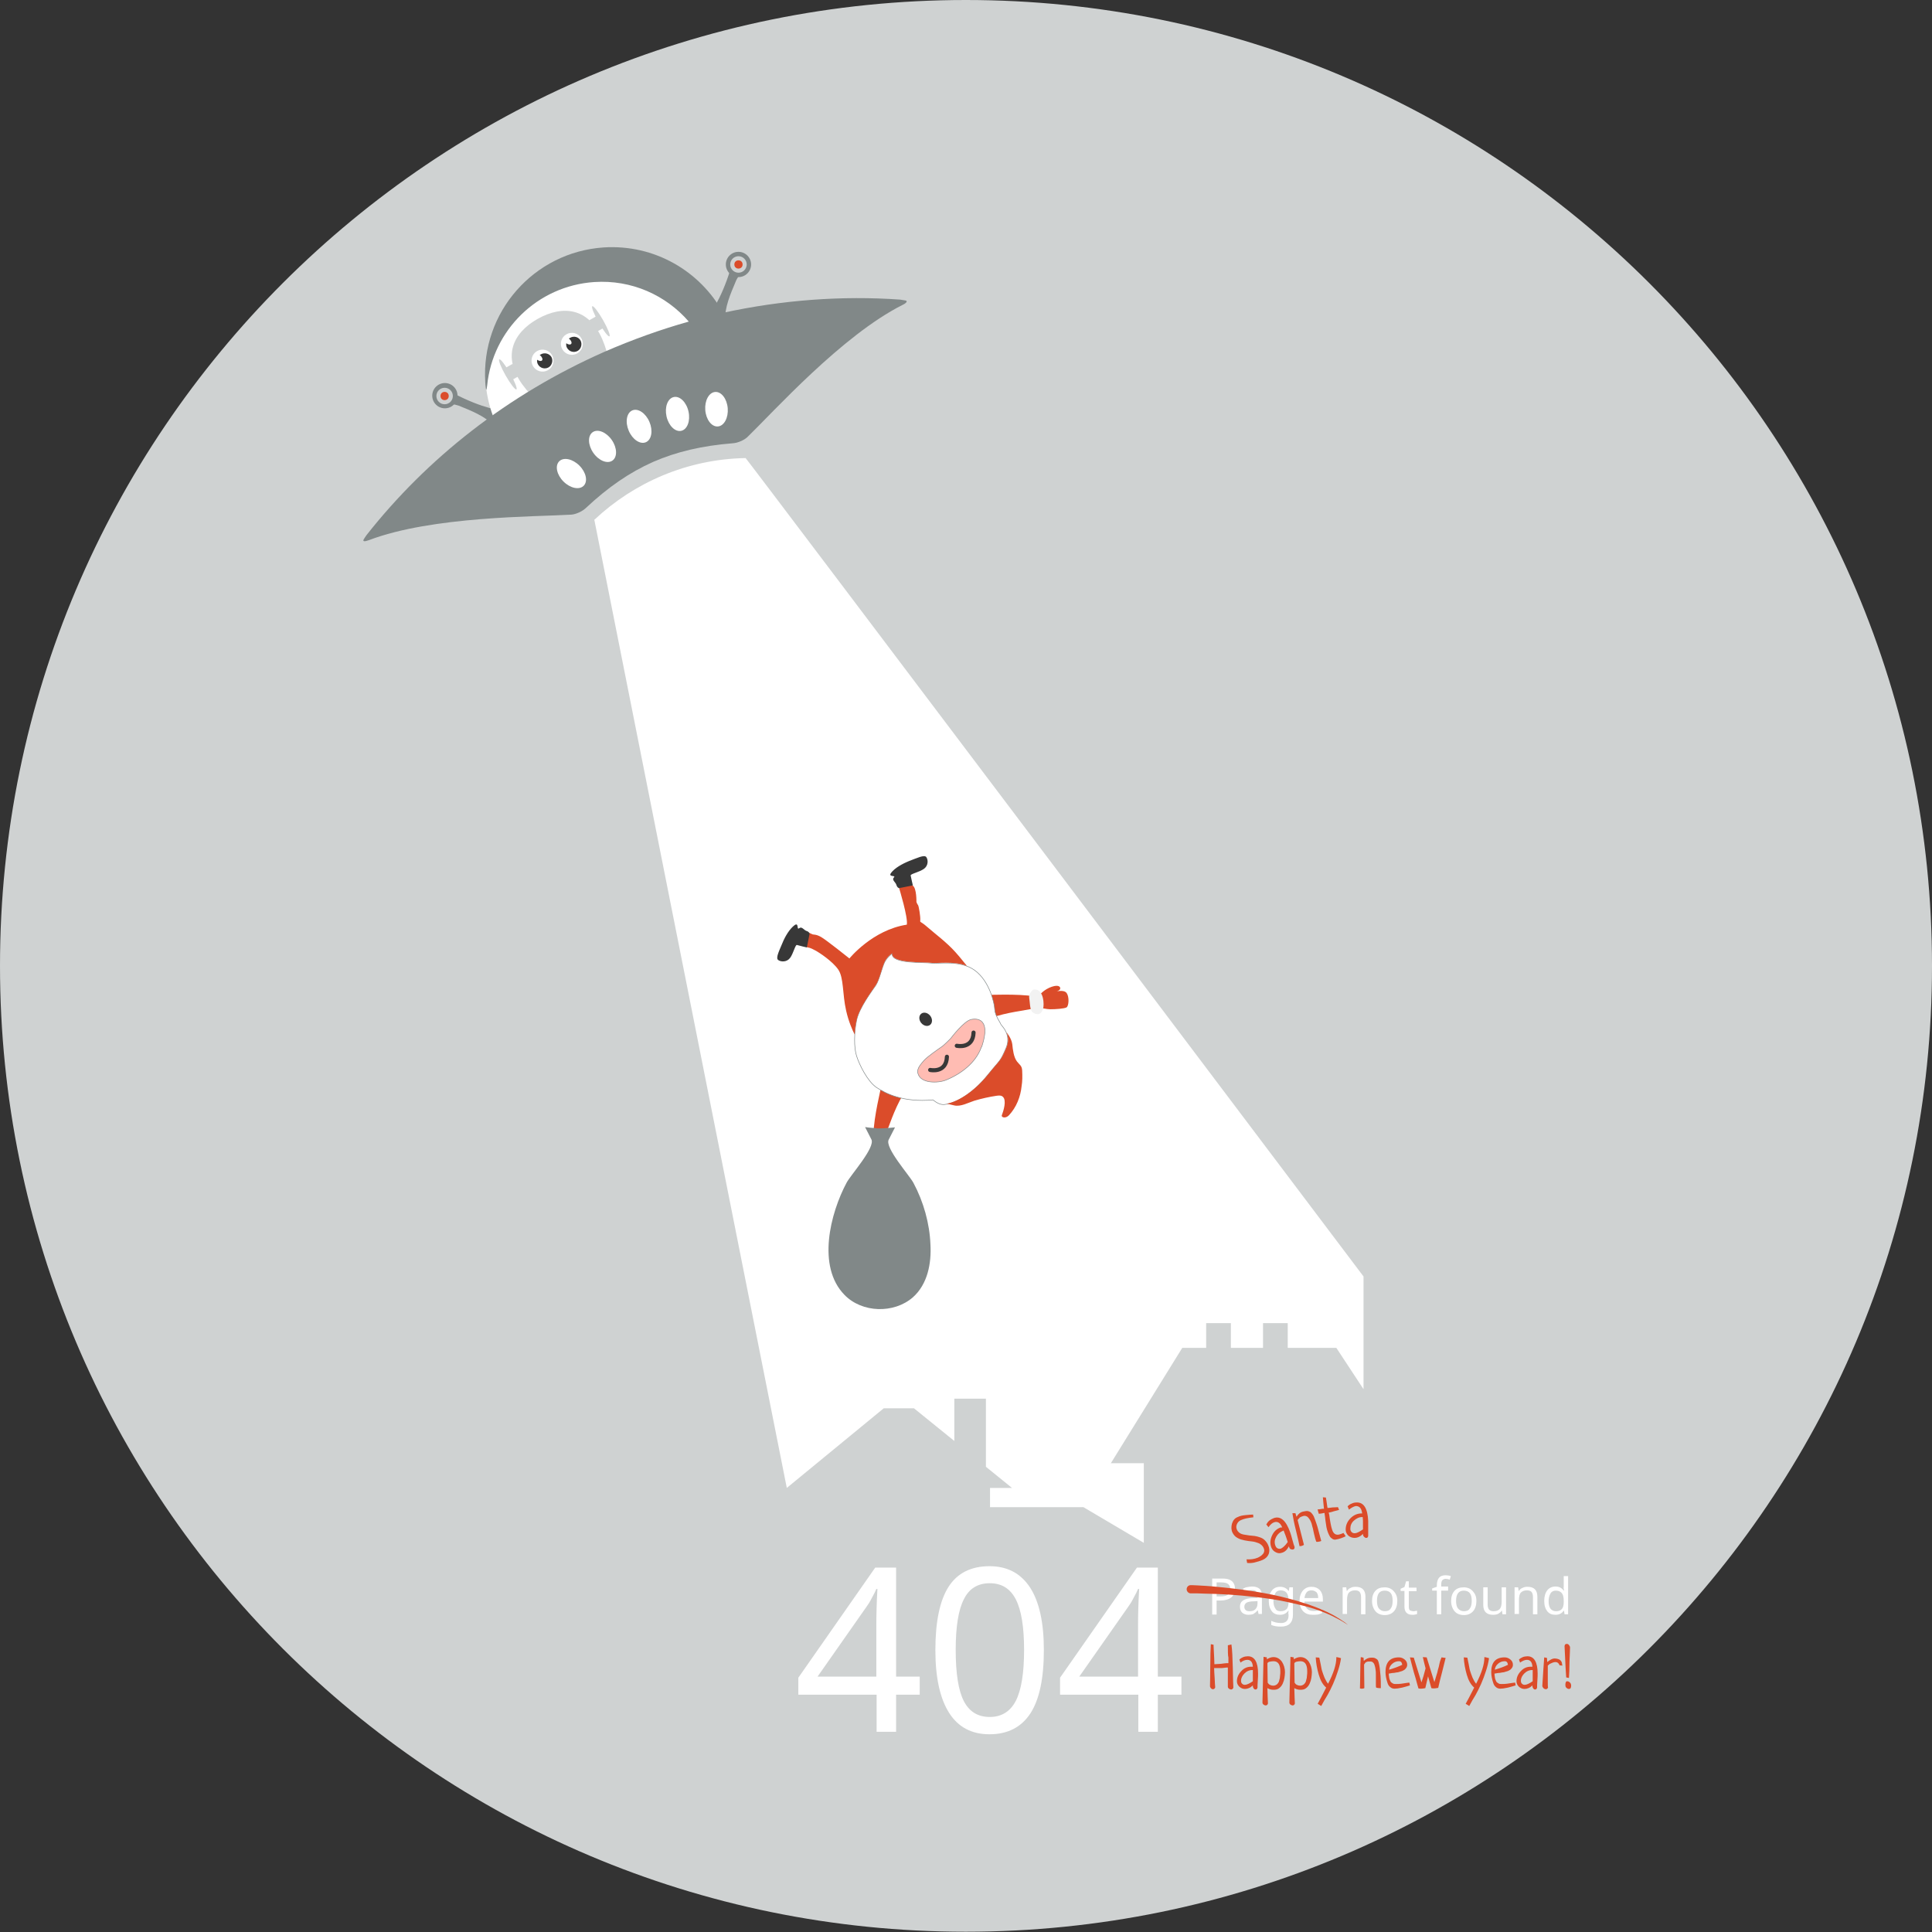 <?xml version="1.0" encoding="utf-8"?>
<!-- Generator: Adobe Illustrator 19.2.0, SVG Export Plug-In . SVG Version: 6.00 Build 0)  -->
<svg version="1.1" xmlns="http://www.w3.org/2000/svg" xmlns:xlink="http://www.w3.org/1999/xlink" x="0px" y="0px"
	 viewBox="0 0 703.5 703.5" style="enable-background:new 0 0 703.5 703.5;" xml:space="preserve">
<rect x="0" y="0" width="703.5" height="703.5" fill="#333333" stroke="none"/>
<style type="text/css">
	.st0{fill:#FFFFFF;stroke:#818888;stroke-width:0.2;stroke-miterlimit:10;}
	.st1{fill:#CFD2D2;}
	.st2{fill:#818888;}
	.st3{fill:none;stroke:#42423F;stroke-miterlimit:10;}
	.st4{fill:#FFFFFF;}
	.st5{fill:#383838;}
	.st6{fill:none;stroke:#383838;stroke-width:1.5;stroke-linecap:round;stroke-miterlimit:10;}
	.st7{fill:#FFBCB3;}
	.st8{fill:#DB4C2A;}
	.st9{display:none;}
	.st10{fill:#F2F2F2;}
</style>
<g id="Слой_2">
	<circle class="st0" cx="378.5" cy="370.1" r="246.2"/>
	<path class="st1" d="M351.7,0C157.5,0,0,157.5,0,351.7s157.5,351.7,351.7,351.7S703.5,546,703.5,351.7S546,0,351.7,0z M496.6,506
		l-10-15.2h-17.7v-9h-9v9h-11.7v-9h-9v9h-8.7l-26,42h12v29l-22-13h-34v-7h8l-9.5-7.7v-24.8h-11.5v15.4l-14.7-11.9h-11l-35.3,29
		l-70.1-352.6l0.1,0c14.4-13.5,33.7-22,54.9-22.4l0.1,0l0,0c0.3,0,225,298,225,298V506z"/>
	<g>
		<path class="st2" d="M182.6,149.4c0,0-6.3-0.3-17.7-6.3c-2.2-1.2-4.3,1.7-2.2,3.2c1.2,0.9,2.9,0.9,4.3,1.4
			c4.4,1.8,9.7,3.8,12.9,7.4C184.1,160,182.6,149.4,182.6,149.4z"/>
		
			<ellipse transform="matrix(0.705 -0.71 0.71 0.705 -54.454 157.438)" class="st2" cx="161.9" cy="144.1" rx="4.6" ry="4.6"/>
		<ellipse transform="matrix(0.1 -0.995 0.995 0.1 2.252 290.723)" class="st1" cx="161.9" cy="144.1" rx="2.3" ry="2.3"/>
	</g>
	<path class="st3" d="M411.7,521.2"/>
	<path class="st4" d="M235.9,99c-7.7-1.1-17.7-2-25.2-0.3c-5.1,1.2-10.1,3.8-15,5.7c-2.9,1.1-5.5,3-7.8,6.1
		c-5.9,7.7-9.5,16.9-11.2,26.4c0.5,18.1,11.5,33.5,27.1,40.5c-1.2-2.6-1.5-5.7-0.8-8.2c1.8-6.7,8.2-9.1,14.4-8.2
		c12.7,1.7,25.7-1.7,37.7-5.4c3.3-1,6.5-2.1,9.8-3.2c2.1-5.2,3.2-10.9,3.2-16.8c0-11.6-4.3-22.1-11.4-30.2
		C250.2,102.1,243.2,100.1,235.9,99z"/>
	<path class="st3" d="M430.6,490.7"/>
	<g>
		<path class="st1" d="M219.3,123.5c4.9,11.3,3.3,23.7-3.5,27.6c-6.9,3.9-18.3-1-25.6-11.1s-3.6-18.7,5.6-23.9
			C205.1,110.9,214.4,112.2,219.3,123.5z"/>
		<ellipse transform="matrix(0.869 -0.495 0.495 0.869 -39.073 114.976)" class="st4" cx="197.5" cy="131.3" rx="4" ry="4"/>
		<ellipse transform="matrix(0.869 -0.495 0.495 0.869 -34.667 119.46)" class="st4" cx="208.2" cy="125.2" rx="4" ry="4"/>
		
			<rect x="185" y="132.9" transform="matrix(0.869 -0.495 0.495 0.869 -42.561 110.089)" class="st1" width="3.1" height="5"/>
		
			<rect x="215.6" y="115.5" transform="matrix(0.869 -0.495 0.495 0.869 -29.929 122.944)" class="st1" width="3.1" height="5"/>
		
			<ellipse transform="matrix(0.869 -0.495 0.495 0.869 -43.227 109.402)" class="st1" cx="184.9" cy="136.3" rx="0.9" ry="6.3"/>
		
			<ellipse transform="matrix(0.869 -0.495 0.495 0.869 -29.254 123.622)" class="st1" cx="218.8" cy="117" rx="0.9" ry="6.3"/>
		<path class="st5" d="M197,129c-0.2,0.1-0.3,0.2-0.5,0.3c0.1,0,0.1,0.1,0.2,0.1c0.7,0.6,1,1.4,0.7,1.8c-0.3,0.4-1.1,0.3-1.8-0.2
			c-0.1,0.6,0,1.2,0.3,1.7c0.8,1.4,2.5,1.8,3.8,1.1s1.8-2.5,1.1-3.8C200,128.7,198.3,128.3,197,129z"/>
		<path class="st5" d="M207.6,123c-0.2,0.1-0.3,0.2-0.5,0.3c0.1,0,0.1,0.1,0.2,0.1c0.7,0.6,1,1.4,0.7,1.8c-0.3,0.4-1.1,0.3-1.8-0.2
			c-0.1,0.6,0,1.2,0.3,1.7c0.8,1.4,2.5,1.8,3.8,1.1s1.8-2.5,1.1-3.8C210.7,122.7,209,122.2,207.6,123z"/>
		<path class="st6" d="M210,135.1c0,0-3.5-1.1-3.9,2.7"/>
	</g>
	<path class="st2" d="M176.7,139.2c0,0.7,0.1,1.4,0.2,2.1c0.1,1.1,0.3,0.7,0.5-1c2-20,18.2-36.2,39-37.6
		c13.6-0.9,26.1,4.8,34.4,14.4c-10.3,2.9-20.6,6.6-30.7,11c-35.3,15.6-64.6,38.8-86.6,66.7c-0.4,0.6-0.8,1.1-1,1.5
		c-0.6,0.9,0.2,1,1.8,0.4c23.1-8.8,60.7-8.5,73.7-9.3c1.7-0.1,4-1.2,5.2-2.3c8.3-7.8,16.1-13.1,24.6-16.9c8.5-3.7,17.8-5.9,29.1-6.8
		c1.7-0.1,4-1.1,5.2-2.2c9.4-9.1,34.5-37.1,56.6-48.2c1.5-0.7,1.9-1.5,0.9-1.6c-0.5-0.1-1.1-0.2-1.8-0.3
		c-21.2-1.5-42.9,0.1-64.5,4.8c-8.4-15.2-25-25-43.5-23.8C194.4,91.8,175.1,113.7,176.7,139.2z"/>
	<ellipse transform="matrix(0.92 -0.391 0.391 0.92 -42.187 103.383)" class="st4" cx="232.8" cy="155.3" rx="4.1" ry="6.3"/>
	<ellipse transform="matrix(0.822 -0.569 0.569 0.822 -53.546 153.784)" class="st4" cx="219.5" cy="162.6" rx="4.1" ry="6.3"/>
	
		<ellipse transform="matrix(0.976 -0.217 0.217 0.976 -26.857 57.296)" class="st4" cx="246.8" cy="150.6" rx="4.1" ry="6.3"/>
	
		<ellipse transform="matrix(0.997 -7.760813e-002 7.760813e-002 0.997 -10.779 20.7)" class="st4" cx="260.9" cy="149" rx="4.1" ry="6.3"/>
	
		<ellipse transform="matrix(0.707 -0.707 0.707 0.707 -60.939 197.673)" class="st4" cx="208.1" cy="172.4" rx="4.1" ry="6.3"/>
	<circle class="st7" cx="339.8" cy="378.5" r="20.7"/>
	<g>
		<path class="st4" d="M334.9,617.1h-8.6v13.5h-7.1v-13.5h-28.5v-6.2l28-40.1h7.6v39.7h8.6V617.1z M319.1,610.5v-18.7
			c0-3.7,0.1-8.1,0.4-13.2h-0.4c-0.3,0.7-0.8,1.8-1.6,3.2c-0.7,1.4-1.4,2.5-2,3.3l-17.8,25.4H319.1z"/>
		<path class="st4" d="M380.1,600.8c0,10.3-1.6,18-4.9,23.1c-3.3,5-8.2,7.6-14.9,7.6c-6.5,0-11.4-2.6-14.7-7.8
			c-3.3-5.2-5-12.8-5-22.8c0-10.4,1.6-18.1,4.8-23.1s8.2-7.5,14.9-7.5c6.5,0,11.4,2.6,14.8,7.8C378.4,583.2,380.1,590.8,380.1,600.8
			z M348,600.8c0,8.6,1,14.9,3,18.7c2,3.8,5.1,5.7,9.4,5.7c4.3,0,7.5-2,9.5-5.9s3-10.1,3-18.5c0-8.4-1-14.5-3-18.4s-5.1-5.9-9.5-5.9
			c-4.3,0-7.5,1.9-9.4,5.8C349,586.1,348,592.3,348,600.8z"/>
		<path class="st4" d="M430.2,617.1h-8.6v13.5h-7.1v-13.5H386v-6.2l28-40.1h7.6v39.7h8.6V617.1z M414.4,610.5v-18.7
			c0-3.7,0.1-8.1,0.4-13.2h-0.4c-0.3,0.7-0.8,1.8-1.6,3.2c-0.7,1.4-1.4,2.5-2,3.3l-17.8,25.4H414.4z"/>
	</g>
	<g>
		<path class="st4" d="M449.7,578.6c0,1.3-0.5,2.4-1.4,3.1s-2.2,1.1-3.9,1.1H443v5.1h-1.6v-13.1h3.5
			C448.1,574.7,449.7,576,449.7,578.6z M443,581.3h1.3c1.3,0,2.2-0.2,2.8-0.6c0.6-0.4,0.9-1.1,0.9-2c0-0.8-0.3-1.5-0.8-1.9
			c-0.5-0.4-1.4-0.6-2.5-0.6H443V581.3z"/>
		<path class="st4" d="M458.3,587.8l-0.3-1.4h-0.1c-0.5,0.6-1,1-1.5,1.3c-0.5,0.2-1.1,0.3-1.8,0.3c-1,0-1.7-0.3-2.3-0.8
			c-0.5-0.5-0.8-1.2-0.8-2.2c0-2,1.6-3,4.7-3.1l1.7-0.1v-0.6c0-0.7-0.2-1.3-0.5-1.7c-0.3-0.4-0.8-0.5-1.5-0.5c-0.5,0-1,0.1-1.5,0.2
			s-0.9,0.3-1.3,0.5l-0.5-1.2c0.5-0.3,1-0.5,1.6-0.6s1.2-0.2,1.7-0.2c1.2,0,2.1,0.3,2.7,0.8c0.6,0.5,0.9,1.4,0.9,2.5v6.7H458.3z
			 M455,586.7c0.9,0,1.6-0.2,2.1-0.7c0.5-0.5,0.8-1.2,0.8-2.1V583l-1.5,0.1c-1.1,0-2,0.2-2.5,0.5c-0.5,0.3-0.8,0.8-0.8,1.5
			c0,0.5,0.2,0.9,0.5,1.2C454,586.6,454.4,586.7,455,586.7z"/>
		<path class="st4" d="M469.1,587.7l0.1-1.2h-0.1c-0.7,1-1.7,1.5-3,1.5c-1.3,0-2.3-0.4-3-1.3c-0.7-0.9-1.1-2.1-1.1-3.8
			c0-1.6,0.4-2.8,1.1-3.7s1.7-1.4,3-1.4c1.3,0,2.4,0.5,3.1,1.5h0.1l0.2-1.3h1.3v10c0,1.4-0.4,2.5-1.1,3.2s-1.8,1.1-3.3,1.1
			c-1.4,0-2.6-0.2-3.5-0.6v-1.5c1,0.5,2.2,0.8,3.6,0.8c0.8,0,1.5-0.2,2-0.7c0.5-0.5,0.7-1.2,0.7-2V587.7z M466.3,586.7
			c1,0,1.7-0.3,2.2-0.8c0.5-0.5,0.7-1.4,0.7-2.6v-0.4c0-1.3-0.2-2.3-0.7-2.9c-0.5-0.6-1.2-0.9-2.2-0.9c-0.8,0-1.5,0.3-1.9,1
			s-0.7,1.6-0.7,2.8c0,1.2,0.2,2.1,0.7,2.8C464.7,586.4,465.4,586.7,466.3,586.7z"/>
		<path class="st4" d="M478,588c-1.5,0-2.6-0.4-3.5-1.3c-0.8-0.9-1.3-2.1-1.3-3.7c0-1.6,0.4-2.8,1.2-3.8c0.8-0.9,1.8-1.4,3.2-1.4
			c1.2,0,2.2,0.4,3,1.2c0.7,0.8,1.1,1.9,1.1,3.2v1h-6.7c0,1.1,0.3,2,0.9,2.5c0.5,0.6,1.3,0.9,2.3,0.9c0.5,0,1,0,1.5-0.1
			c0.5-0.1,1-0.3,1.7-0.5v1.4c-0.5,0.2-1.1,0.4-1.5,0.5C479.2,588,478.6,588,478,588z M477.6,579.1c-0.8,0-1.4,0.2-1.8,0.7
			c-0.4,0.5-0.7,1.2-0.8,2.1h5c0-0.9-0.2-1.6-0.6-2.1C478.9,579.4,478.3,579.1,477.6,579.1z"/>
		<path class="st4" d="M495.6,587.8v-6.3c0-0.8-0.2-1.4-0.5-1.8s-0.9-0.6-1.7-0.6c-1,0-1.7,0.3-2.2,0.8s-0.7,1.5-0.7,2.7v5.1h-1.6
			V578h1.3l0.2,1.3h0.1c0.3-0.5,0.7-0.9,1.3-1.1c0.5-0.3,1.2-0.4,1.8-0.4c1.2,0,2.1,0.3,2.7,0.9c0.6,0.6,0.9,1.5,0.9,2.7v6.4H495.6z
			"/>
		<path class="st4" d="M508.8,582.9c0,1.6-0.4,2.9-1.2,3.8s-1.9,1.4-3.4,1.4c-0.9,0-1.7-0.2-2.4-0.6c-0.7-0.4-1.2-1-1.6-1.8
			s-0.6-1.7-0.6-2.7c0-1.6,0.4-2.8,1.2-3.7c0.8-0.9,1.9-1.3,3.4-1.3c1.4,0,2.5,0.5,3.3,1.4S508.8,581.3,508.8,582.9z M501.4,582.9
			c0,1.2,0.2,2.2,0.7,2.8c0.5,0.6,1.2,1,2.2,1c0.9,0,1.7-0.3,2.1-1c0.5-0.6,0.7-1.6,0.7-2.8c0-1.2-0.2-2.2-0.7-2.8
			c-0.5-0.6-1.2-0.9-2.2-0.9C502.3,579.2,501.4,580.4,501.4,582.9z"/>
		<path class="st4" d="M514.7,586.7c0.2,0,0.5,0,0.7-0.1c0.3,0,0.5-0.1,0.6-0.1v1.2c-0.1,0.1-0.4,0.1-0.7,0.2
			c-0.3,0.1-0.6,0.1-1,0.1c-1.9,0-2.9-1-2.9-3v-5.7h-1.4v-0.8l1.4-0.6l0.6-2.1h1v2.3h2.8v1.3h-2.8v5.7c0,0.6,0.1,1,0.4,1.3
			C513.8,586.5,514.2,586.7,514.7,586.7z"/>
		<path class="st4" d="M527.3,579.2h-2.5v8.6h-1.6v-8.6h-1.7v-0.8l1.7-0.6v-0.6c0-1.2,0.3-2.1,0.8-2.7c0.5-0.6,1.3-0.9,2.4-0.9
			c0.6,0,1.3,0.1,1.9,0.3l-0.4,1.3c-0.6-0.2-1-0.3-1.5-0.3c-0.5,0-0.9,0.2-1.2,0.5s-0.4,0.9-0.4,1.7v0.6h2.5V579.2z"/>
		<path class="st4" d="M537.6,582.9c0,1.6-0.4,2.9-1.2,3.8s-1.9,1.4-3.4,1.4c-0.9,0-1.7-0.2-2.4-0.6c-0.7-0.4-1.2-1-1.6-1.8
			s-0.6-1.7-0.6-2.7c0-1.6,0.4-2.8,1.2-3.7c0.8-0.9,1.9-1.3,3.4-1.3c1.4,0,2.5,0.5,3.3,1.4S537.6,581.3,537.6,582.9z M530.2,582.9
			c0,1.2,0.2,2.2,0.7,2.8c0.5,0.6,1.2,1,2.2,1c0.9,0,1.7-0.3,2.1-1c0.5-0.6,0.7-1.6,0.7-2.8c0-1.2-0.2-2.2-0.7-2.8
			c-0.5-0.6-1.2-0.9-2.2-0.9C531.2,579.2,530.2,580.4,530.2,582.9z"/>
		<path class="st4" d="M541.7,578v6.3c0,0.8,0.2,1.4,0.5,1.8c0.4,0.4,0.9,0.6,1.7,0.6c1,0,1.7-0.3,2.2-0.8c0.5-0.6,0.7-1.5,0.7-2.7
			V578h1.6v9.8h-1.3l-0.2-1.3h-0.1c-0.3,0.5-0.7,0.8-1.2,1.1c-0.5,0.3-1.2,0.4-1.9,0.4c-1.2,0-2.1-0.3-2.7-0.9s-0.9-1.5-0.9-2.7V578
			H541.7z"/>
		<path class="st4" d="M558.2,587.8v-6.3c0-0.8-0.2-1.4-0.5-1.8s-0.9-0.6-1.7-0.6c-1,0-1.7,0.3-2.2,0.8s-0.7,1.5-0.7,2.7v5.1h-1.6
			V578h1.3l0.2,1.3h0.1c0.3-0.5,0.7-0.9,1.3-1.1c0.5-0.3,1.2-0.4,1.8-0.4c1.2,0,2.1,0.3,2.7,0.9c0.6,0.6,0.9,1.5,0.9,2.7v6.4H558.2z
			"/>
		<path class="st4" d="M566.4,588c-1.3,0-2.3-0.4-3-1.3c-0.7-0.9-1.1-2.1-1.1-3.8c0-1.6,0.4-2.9,1.1-3.8s1.7-1.4,3-1.4
			c1.3,0,2.3,0.5,3,1.5h0.1c0-0.1,0-0.4-0.1-0.7s0-0.6,0-0.7v-3.9h1.6v13.9h-1.3l-0.2-1.3h-0.1C568.7,587.5,567.7,588,566.4,588z
			 M566.6,586.7c1,0,1.7-0.3,2.1-0.8c0.5-0.5,0.7-1.4,0.7-2.6v-0.3c0-1.4-0.2-2.3-0.7-2.9c-0.5-0.6-1.2-0.9-2.2-0.9
			c-0.8,0-1.5,0.3-1.9,1s-0.7,1.6-0.7,2.8c0,1.2,0.2,2.1,0.7,2.8C565.1,586.4,565.8,586.7,566.6,586.7z"/>
	</g>
	<g>
		<path class="st8" d="M433.6,577.2c0,0,0.9,0,2.6,0.1c1.6,0.1,4,0.2,6.8,0.5c5.6,0.5,13.1,1.4,20.4,2.9c1.8,0.4,3.7,0.8,5.5,1.3
			c1.8,0.5,3.5,0.9,5.2,1.5c3.4,1,6.4,2.2,9,3.4c0.6,0.3,1.2,0.6,1.8,0.9c0.6,0.3,1.1,0.6,1.6,0.9c1,0.6,1.8,1.1,2.5,1.6
			c0.7,0.4,1.2,0.9,1.5,1.1c0.3,0.3,0.5,0.4,0.5,0.4s-0.2-0.1-0.6-0.4c-0.4-0.2-0.9-0.6-1.6-1c-0.7-0.4-1.6-0.9-2.6-1.4
			c-0.5-0.3-1-0.5-1.6-0.8c-0.6-0.3-1.2-0.5-1.8-0.8c-2.6-1.1-5.7-2.1-9-2.9c-1.7-0.4-3.4-0.8-5.2-1.2c-1.8-0.4-3.6-0.7-5.5-1
			c-7.3-1.1-14.7-1.7-20.3-1.9c-2.8-0.1-5.1-0.1-6.7-0.2c-1.6,0-2.5,0-2.5,0l0,0c-0.8,0-1.5-0.7-1.5-1.5
			C432.1,577.9,432.7,577.2,433.6,577.2C433.6,577.2,433.6,577.2,433.6,577.2z"/>
	</g>
	<g>
		<path class="st8" d="M454.1,569.1l-0.2-1.3c1.5,0.1,2.9-0.1,4.1-0.6c0.9-0.4,1.5-0.9,2-1.5c0.4-0.6,0.5-1.3,0.1-2.1
			c-0.3-0.7-0.9-1.2-1.6-1.6c-0.8-0.3-1.6-0.6-2.5-0.7c-0.9-0.1-1.9-0.2-2.8-0.4s-1.8-0.4-2.6-0.9c-0.8-0.4-1.4-1.1-1.8-1.9
			c-0.5-1-0.5-2.1-0.2-3.3c0.4-1.2,1-2,2.1-2.4c0.8-0.4,1.7-0.6,2.8-0.7c1.1-0.1,2.1-0.2,2.8-0.2l0.1,1c-1.9,0.2-3.4,0.5-4.5,1
			c-0.7,0.3-1.2,0.8-1.5,1.5c-0.3,0.7-0.3,1.3,0,2c0.2,0.5,0.6,0.9,1,1.2s1,0.5,1.6,0.6c0.6,0.1,1.2,0.2,1.9,0.3
			c0.7,0.1,1.3,0.1,2,0.2c0.7,0.1,1.3,0.3,1.9,0.5c0.6,0.2,1.2,0.5,1.7,1c0.5,0.5,1,1.1,1.3,1.9c0.5,1.1,0.5,2.1,0.2,3.1
			c-0.4,1-1.1,1.7-2.2,2.2c-0.9,0.4-2,0.7-3.2,1C455.6,569.2,454.7,569.2,454.1,569.1z"/>
		<path class="st8" d="M461.9,556.1l-0.8-1c0.3-0.5,0.6-1,1.1-1.4s1.1-0.7,1.6-0.9c2.5-0.9,4.5,0.9,6,5.2c0.2,0.6,0.5,1.5,0.8,2.7
			c0.3,1.2,0.6,2.1,0.8,2.6c0,0.5-0.1,0.8-0.5,0.9c-0.3,0.1-0.6,0-0.9-0.1s-0.5-0.4-0.6-0.8c0-0.1-0.1-0.2-0.1-0.2
			c-0.6,1.2-1.4,2-2.5,2.3c-0.8,0.3-1.6,0.2-2.3-0.2c-0.8-0.4-1.3-1-1.6-1.8c-0.5-1.4-0.4-2.8,0.3-4.3c0.7-1.5,1.7-2.4,3.1-2.9
			c0.1,0,0.1,0,0.2,0s0.1,0,0.2,0c0.1,0,0.2,0,0.2,0c-0.7-1.7-1.7-2.3-2.9-1.9C463.3,554.5,462.6,555.1,461.9,556.1z M468.9,561.5
			c-0.3-1-0.6-1.8-0.8-2.4c-0.2-0.4-0.4-1.1-0.7-1.8l-0.2,0.1c-1,0.4-1.9,1.1-2.5,2.2c-0.6,1.1-0.7,2.1-0.3,3.2
			c0.2,0.5,0.4,0.8,0.8,1c0.4,0.2,0.8,0.2,1.2,0.1C467.1,563.6,468,562.8,468.9,561.5z"/>
		<path class="st8" d="M472.5,553.5l2.3,9c-0.2,0.2-0.5,0.3-0.8,0.4c-0.2,0.1-0.5,0.1-0.8,0.1c-0.2-1-0.6-2.9-1.3-5.7
			c-0.7-2.8-1.1-4.9-1.3-6.3l1.1,0l0.4,1.3c0.6-1,1.4-1.7,2.5-1.9c0.5-0.1,1-0.2,1.3-0.2s0.7,0.1,1.1,0.3c0.4,0.2,0.7,0.6,1,1
			c0.3,0.4,0.6,1.1,0.9,2c0.3,0.9,0.7,1.9,1,3.1c0.3,1.2,0.7,2.7,1.2,4.5c-0.1,0.1-0.3,0.1-0.5,0.2c-0.5,0.1-1,0.2-1.3,0.1
			c-0.1-0.2-0.2-0.6-0.4-1.2c-0.1-0.3-0.2-0.8-0.4-1.6s-0.3-1.4-0.4-1.9c-0.2-0.7-0.4-1.4-0.5-1.9c-0.2-0.5-0.4-1.1-0.7-1.5
			s-0.6-0.9-1-1.1s-0.8-0.3-1.2-0.2c-0.5,0.1-0.9,0.3-1.1,0.4c-0.3,0.1-0.4,0.3-0.5,0.4S472.7,553.2,472.5,553.5z"/>
		<path class="st8" d="M487.2,548.8l0.4,1c-0.4,0.1-1,0.3-1.9,0.5c-0.8,0.3-1.5,0.4-1.9,0.5c0.2,0.5,0.3,1.2,0.4,2.1
			s0.3,1.6,0.4,2.3c0.1,0.6,0.3,1.3,0.5,1.9c0.2,0.6,0.5,1.1,0.9,1.4c0.4,0.3,0.9,0.4,1.5,0.3c0.5-0.1,1-0.3,1.7-0.6
			c0.4,0.5,0.6,0.9,0.8,1.2c-1.2,0.6-2.4,1-3.6,1.2c-0.5,0.1-0.9,0-1.3-0.3s-0.7-0.5-0.9-0.9c-0.2-0.4-0.5-0.9-0.7-1.5
			c-0.2-0.6-0.4-1.2-0.5-1.8s-0.2-1.2-0.3-2c-0.1-0.4-0.1-1-0.2-1.7s-0.2-1.2-0.2-1.5c-0.2,0-0.5,0.1-1.1,0.2s-0.9,0.1-1,0.1
			c-0.3-1-0.4-1.5-0.4-1.6c0.1,0,0.3,0,0.5,0c0.1,0,0.4-0.1,0.7-0.1c0.3-0.1,0.5-0.1,0.7-0.1c0.1,0,0.1,0,0.2,0c0.1,0,0.2,0,0.2,0
			c-0.2-1.7-0.3-3.1-0.4-4.2l1.1,0.1c0.1,0.4,0.1,0.8,0.2,1.2s0.1,0.9,0.2,1.4c0.1,0.5,0.1,0.9,0.2,1.2c0.4,0,1-0.1,1.8-0.2
			C486.2,548.9,486.8,548.8,487.2,548.8z"/>
		<path class="st8" d="M491.2,549.7l-0.5-1.2c0.4-0.4,0.9-0.8,1.5-1c0.6-0.3,1.2-0.4,1.8-0.4c2.6-0.1,4,2.2,4.2,6.7
			c0,0.6,0,1.5,0,2.8c0,1.2,0,2.1,0,2.7c-0.1,0.5-0.3,0.7-0.7,0.7c-0.3,0-0.5-0.1-0.8-0.4s-0.4-0.6-0.4-0.9c0-0.1,0-0.2,0-0.2
			c-0.9,1-2,1.5-3.1,1.5c-0.8,0-1.6-0.3-2.2-0.8c-0.6-0.6-1-1.3-1-2.2c0-1.5,0.5-2.8,1.6-4c1.1-1.2,2.4-1.8,3.8-1.9
			c0.1,0,0.1,0,0.2,0s0.1,0,0.2,0c0.1,0,0.2,0,0.2,0c-0.2-1.8-0.9-2.7-2.3-2.7C493.1,548.5,492.2,548.9,491.2,549.7z M496.3,556.9
			c0-1.1,0-1.9,0-2.5c0-0.5,0-1.1-0.1-2l-0.2,0c-1.1,0-2.1,0.5-3,1.3c-0.9,0.8-1.3,1.8-1.3,3c0,0.5,0.2,0.9,0.5,1.2
			c0.3,0.3,0.7,0.4,1.1,0.4C494,558.3,495,557.8,496.3,556.9z"/>
	</g>
	<g>
		<path class="st8" d="M447.1,599.1l1.3-0.3c0.3,2,0.4,4.9,0.5,8.5s0.1,6,0.2,7.2c-0.1,0.4-0.4,0.7-0.8,0.7c-0.3,0-0.5-0.1-0.8-0.3
			s-0.4-0.5-0.4-0.8c0-0.5,0-1.4,0-2.6v-4.3c-0.3,0-0.8,0-1.3,0.1s-1.1,0.1-1.6,0.1c-0.5,0-0.9,0-1.3,0c-0.4,0-0.7,0-0.8,0
			c0,0.9,0.1,2.1,0.2,3.7c0.1,1.6,0.1,2.7,0.2,3.3c-0.1,0.4-0.4,0.7-0.8,0.7c-0.3,0-0.5-0.1-0.7-0.3s-0.4-0.5-0.4-0.8
			c0-1.2,0.1-3.7,0.1-7.3c0-3.6,0.1-6.3,0.2-8l1,0.2c0,0,0,0.1,0,0.2c0,0.1,0,0.2,0,0.2c0.2,3.6,0.3,5.8,0.3,6.7
			c0.5,0,1-0.1,1.6-0.1c0.6,0,1.2-0.1,1.9-0.2c0.7-0.1,1.2-0.1,1.6-0.1c0,0,0-0.1,0-0.2c0-0.1,0-0.7,0-1.8
			C447.1,602.8,447.1,601.2,447.1,599.1z"/>
		<path class="st8" d="M451.7,605.4l-0.4-1.1c0.4-0.4,0.9-0.7,1.4-0.9s1.2-0.3,1.7-0.3c2.4,0,3.7,2.1,3.7,6.3c0,0.6,0,1.4-0.1,2.6
			c-0.1,1.1-0.1,2-0.1,2.5c-0.1,0.4-0.3,0.7-0.7,0.7c-0.3,0-0.5-0.1-0.7-0.4c-0.2-0.3-0.3-0.5-0.3-0.9c0-0.1,0-0.2,0-0.2
			c-0.9,0.9-1.9,1.3-2.9,1.3c-0.8,0-1.4-0.3-2-0.8c-0.6-0.6-0.9-1.2-0.9-2c0-1.3,0.5-2.6,1.6-3.7c1-1.1,2.2-1.6,3.6-1.6
			c0.1,0,0.1,0,0.2,0c0.1,0,0.1,0,0.2,0c0.1,0,0.1,0,0.2,0c-0.1-1.7-0.8-2.5-2-2.5C453.4,604.4,452.6,604.7,451.7,605.4z
			 M456.2,612.2c0-1,0-1.8,0-2.3c0-0.4,0-1,0-1.8H456c-1,0-2,0.4-2.8,1.2c-0.8,0.8-1.3,1.7-1.3,2.7c0,0.5,0.1,0.8,0.4,1.1
			c0.3,0.3,0.6,0.4,1,0.4C454,613.5,455,613,456.2,612.2z"/>
		<path class="st8" d="M460.1,603.3l1.2,0.2c0,0.3,0,0.5,0,0.7c0.8-0.5,1.6-0.8,2.4-0.8c1.3,0,2.3,0.6,3.1,1.7
			c0.7,1.1,1.1,2.4,1.1,3.8c0,0.7-0.1,1.4-0.2,2.1c-0.1,0.7-0.3,1.3-0.6,2c-0.3,0.7-0.7,1.2-1.3,1.7s-1.3,0.6-2.1,0.6
			c-0.8,0-1.5-0.2-2.2-0.6c0.1,2.5,0.1,4.4,0.2,5.6c-0.1,0.4-0.4,0.7-0.8,0.7c-0.3,0-0.5-0.1-0.8-0.3s-0.4-0.5-0.4-0.8L460.1,603.3z
			 M461.5,605.7l0.1,7c0.2,0.3,0.4,0.6,0.8,0.8c0.4,0.2,0.8,0.3,1.2,0.3c0.6,0,1-0.2,1.4-0.5c0.4-0.4,0.7-0.8,0.8-1.4
			c0.2-0.6,0.3-1.2,0.3-1.7c0.1-0.5,0.1-1.1,0.1-1.6c0-2.5-0.8-3.7-2.5-3.7c-0.5,0-1,0.1-1.5,0.2
			C461.8,605.2,461.6,605.4,461.5,605.7z"/>
		<path class="st8" d="M469.9,603.3l1.2,0.2c0,0.3,0,0.5,0,0.7c0.8-0.5,1.6-0.8,2.4-0.8c1.3,0,2.3,0.6,3.1,1.7
			c0.7,1.1,1.1,2.4,1.1,3.8c0,0.7-0.1,1.4-0.2,2.1c-0.1,0.7-0.3,1.3-0.6,2c-0.3,0.7-0.7,1.2-1.3,1.7s-1.3,0.6-2.1,0.6
			c-0.8,0-1.5-0.2-2.2-0.6c0.1,2.5,0.1,4.4,0.2,5.6c-0.1,0.4-0.4,0.7-0.8,0.7c-0.3,0-0.5-0.1-0.8-0.3s-0.4-0.5-0.4-0.8L469.9,603.3z
			 M471.3,605.7l0.1,7c0.2,0.3,0.4,0.6,0.8,0.8c0.4,0.2,0.8,0.3,1.2,0.3c0.6,0,1-0.2,1.4-0.5c0.4-0.4,0.7-0.8,0.8-1.4
			c0.2-0.6,0.3-1.2,0.3-1.7c0.1-0.5,0.1-1.1,0.1-1.6c0-2.5-0.8-3.7-2.5-3.7c-0.5,0-1,0.1-1.5,0.2
			C471.7,605.2,471.4,605.4,471.3,605.7z"/>
		<path class="st8" d="M481.1,621.2l-1.3-0.8c0.6-1,1.6-3,3.1-5.9c-1.2-1-2.1-2.6-2.7-4.7c-0.6-2.1-1-4.2-1.1-6.3l1.3,0.1
			c0.1,0.3,0.2,1.1,0.5,2.4c0.2,1.2,0.4,2.2,0.6,2.7s0.4,1.3,0.8,2.2s0.8,1.6,1.3,2.2c2-3.9,3-7,3-9.5v-0.2c0.8,0.1,1.3,0.3,1.7,0.4
			c-0.2,1.5-0.6,3.1-1.1,4.6c-0.5,1.6-1.1,3.2-1.8,4.8c-0.7,1.6-1.4,2.9-2,4C482.7,618.3,481.9,619.7,481.1,621.2z"/>
		<path class="st8" d="M496.7,606.1l0.1,8.6c-0.2,0.1-0.5,0.2-0.8,0.2c-0.2,0-0.5,0-0.8-0.1c0-0.9,0.1-2.7,0.1-5.4s0.1-4.7,0.2-6
			l1,0.2l0.1,1.2c0.8-0.8,1.7-1.2,2.7-1.2c0.5,0,0.9,0,1.2,0.1c0.3,0.1,0.6,0.3,0.9,0.5s0.5,0.7,0.6,1.1c0.1,0.5,0.3,1.1,0.4,2
			c0.1,0.9,0.2,1.9,0.3,3s0.1,2.6,0.1,4.4c-0.1,0-0.3,0-0.5,0c-0.5,0-0.9-0.1-1.2-0.2c-0.1-0.2-0.1-0.6-0.1-1.2c0-0.3,0-0.8,0-1.6
			c0-0.8,0-1.4,0-1.8c0-0.7,0-1.3-0.1-1.8s-0.1-1-0.3-1.5c-0.1-0.5-0.3-0.9-0.6-1.2c-0.3-0.3-0.6-0.4-1.1-0.4c-0.5,0-0.9,0-1.1,0.1
			c-0.3,0.1-0.5,0.2-0.6,0.3C497.1,605.6,496.9,605.8,496.7,606.1z"/>
		<path class="st8" d="M513.2,612.7l0.2,1c-0.6,0.2-1.6,0.5-2.8,0.8c-1.3,0.3-2.2,0.4-2.8,0.4c-0.6,0-1.2-0.2-1.6-0.6
			c-0.5-0.4-0.8-0.9-1-1.6c-0.2-0.6-0.4-1.3-0.5-1.9s-0.2-1.2-0.2-1.9c0-3.6,1.6-5.4,4.9-5.4c0.8,0,1.5,0.3,2.1,0.8
			c0.6,0.5,0.9,1.1,0.9,1.9c0,0.4-0.1,0.8-0.4,1.2c-0.2,0.3-0.5,0.6-0.9,0.8c-0.3,0.2-0.8,0.4-1.3,0.5c-0.5,0.2-1,0.3-1.4,0.3
			c-0.4,0.1-0.9,0.2-1.5,0.2c-0.6,0.1-1,0.2-1.2,0.2c0,0.4,0,0.8,0.1,1.1c0,0.3,0.1,0.7,0.2,1s0.3,0.7,0.4,0.9
			c0.2,0.2,0.4,0.4,0.8,0.6c0.3,0.2,0.7,0.2,1.1,0.2c0.5,0,1.2,0,1.9-0.1c0.8-0.1,1.4-0.2,2-0.3S513.2,612.7,513.2,612.7z
			 M505.8,608c2-0.6,3.6-1.2,4.8-1.8c-0.1-0.5-0.2-0.8-0.4-1c-0.2-0.2-0.4-0.3-0.8-0.3c-0.9,0-1.7,0.3-2.4,0.9
			S505.9,607.1,505.8,608z"/>
		<path class="st8" d="M524.9,603.5l1.5,0.2c-0.3,1.1-0.7,2.9-1.3,5.2s-1.1,4.2-1.4,5.7c-0.6,0.1-1.1,0.2-1.5,0.2
			c-0.4,0-0.7,0-1-0.1l-1.2-4.3l-1,4.3c-0.6,0.1-1.1,0.2-1.5,0.2c-0.3,0-0.7,0-1-0.1c-0.2-0.8-0.6-1.9-1-3.6c-0.5-1.6-0.9-3-1.2-4.2
			c-0.3-1.2-0.6-2.4-0.9-3.5l1.4,0.1l2.8,9c0.5-1.4,1-3.1,1.5-5.1c-0.4-1.7-0.8-3-1-4.1l1.4,0.1l2.8,9c0.2-0.7,0.5-1.5,0.7-2.3
			c0.3-0.9,0.5-1.6,0.6-2.2c0.2-0.6,0.4-1.4,0.6-2.4S524.8,603.9,524.9,603.5z"/>
		<path class="st8" d="M535,621.2l-1.3-0.8c0.6-1,1.6-3,3.1-5.9c-1.2-1-2.1-2.6-2.7-4.7c-0.6-2.1-1-4.2-1.1-6.3l1.3,0.1
			c0.1,0.3,0.2,1.1,0.5,2.4c0.2,1.2,0.4,2.2,0.6,2.7s0.4,1.3,0.8,2.2s0.8,1.6,1.3,2.2c2-3.9,3-7,3-9.5v-0.2c0.8,0.1,1.3,0.3,1.7,0.4
			c-0.2,1.5-0.6,3.1-1.1,4.6c-0.5,1.6-1.1,3.2-1.8,4.8c-0.7,1.6-1.4,2.9-2,4C536.6,618.3,535.8,619.7,535,621.2z"/>
		<path class="st8" d="M551.7,612.7l0.2,1c-0.6,0.2-1.6,0.5-2.8,0.8c-1.3,0.3-2.2,0.4-2.8,0.4c-0.6,0-1.2-0.2-1.6-0.6
			c-0.5-0.4-0.8-0.9-1-1.6c-0.2-0.6-0.4-1.3-0.5-1.9s-0.2-1.2-0.2-1.9c0-3.6,1.6-5.4,4.9-5.4c0.8,0,1.5,0.3,2.1,0.8
			c0.6,0.5,0.9,1.1,0.9,1.9c0,0.4-0.1,0.8-0.4,1.2c-0.2,0.3-0.5,0.6-0.9,0.8c-0.3,0.2-0.8,0.4-1.3,0.5c-0.5,0.2-1,0.3-1.4,0.3
			c-0.4,0.1-0.9,0.2-1.5,0.2c-0.6,0.1-1,0.2-1.2,0.2c0,0.4,0,0.8,0.1,1.1c0,0.3,0.1,0.7,0.2,1s0.3,0.7,0.4,0.9
			c0.2,0.2,0.4,0.4,0.8,0.6c0.3,0.2,0.7,0.2,1.1,0.2c0.5,0,1.2,0,1.9-0.1c0.8-0.1,1.4-0.2,2-0.3S551.6,612.7,551.7,612.7z
			 M544.3,608c2-0.6,3.6-1.2,4.8-1.8c-0.1-0.5-0.2-0.8-0.4-1c-0.2-0.2-0.4-0.3-0.8-0.3c-0.9,0-1.7,0.3-2.4,0.9
			S544.4,607.1,544.3,608z"/>
		<path class="st8" d="M553.5,605.4l-0.4-1.1c0.4-0.4,0.9-0.7,1.4-0.9s1.2-0.3,1.7-0.3c2.4,0,3.7,2.1,3.7,6.3c0,0.6,0,1.4-0.1,2.6
			c-0.1,1.1-0.1,2-0.1,2.5c-0.1,0.4-0.3,0.7-0.7,0.7c-0.3,0-0.5-0.1-0.7-0.4c-0.2-0.3-0.3-0.5-0.3-0.9c0-0.1,0-0.2,0-0.2
			c-0.9,0.9-1.9,1.3-2.9,1.3c-0.8,0-1.4-0.3-2-0.8c-0.6-0.6-0.9-1.2-0.9-2c0-1.3,0.5-2.6,1.6-3.7c1-1.1,2.2-1.6,3.6-1.6
			c0.1,0,0.1,0,0.2,0c0.1,0,0.1,0,0.2,0c0.1,0,0.1,0,0.2,0c-0.1-1.7-0.8-2.5-2-2.5C555.3,604.4,554.5,604.7,553.5,605.4z
			 M558.1,612.2c0-1,0-1.8,0-2.3c0-0.4,0-1,0-1.8h-0.2c-1,0-2,0.4-2.8,1.2c-0.8,0.8-1.3,1.7-1.3,2.7c0,0.5,0.1,0.8,0.4,1.1
			c0.3,0.3,0.6,0.4,1,0.4C555.9,613.5,556.9,613,558.1,612.2z"/>
		<path class="st8" d="M568.9,606.5l-1-0.1c-0.3-0.8-0.8-1.2-1.5-1.2c-0.3,0-0.7,0.1-1,0.2s-0.6,0.3-0.9,0.4s-0.5,0.4-0.9,0.7
			c0,0.2,0,0.9,0,2s0,2.4,0,3.7c0,1.4,0,2.1,0.1,2.2c-0.1,0.4-0.4,0.7-0.8,0.7c-0.3,0-0.5-0.1-0.8-0.3c-0.2-0.2-0.4-0.5-0.5-0.8
			c0.3-4.6,0.5-8.2,0.7-10.5l1,0.2l0.1,1.5c1-0.8,1.9-1.3,2.6-1.3c0.8,0,1.5,0.2,2,0.5c0.5,0.4,0.8,0.9,0.8,1.6
			C568.9,606.2,568.9,606.4,568.9,606.5z"/>
		<path class="st8" d="M571.3,611l-1-0.2c-0.1-1-0.3-4.8-0.6-11.4c0.1-0.6,0.3-0.8,0.8-0.8c0.3,0,0.6,0.1,0.8,0.4
			c0.2,0.2,0.4,0.6,0.4,0.9c0,0.8-0.1,2.5-0.2,5.1C571.5,607.6,571.4,609.6,571.3,611z M570.7,612.2c0.4,0,0.7,0.2,1,0.5
			c0.3,0.3,0.4,0.7,0.4,1.2c0,0.3-0.1,0.6-0.2,0.8s-0.4,0.3-0.6,0.3c-0.4,0-0.7-0.2-1-0.5s-0.3-0.7-0.3-1.2c0-0.3,0.1-0.6,0.2-0.8
			C570.2,612.3,570.4,612.2,570.7,612.2z"/>
	</g>
	<path class="st8" d="M320.9,395.6c0,0-2.8,11.6-2.8,17c0,5.4,4.6,0,4.6,0l1.4-3.7c0,0,4.3-12,6.8-12
		C333.4,396.9,320.9,395.6,320.9,395.6z"/>
</g>
<g id="Слой_1" class="st9">
</g>
<g id="Слой_3">
	<path class="st8" d="M359.2,362.3c0,0,11.9-0.5,17.2,0.5s-0.9,4.6-0.9,4.6l-3.9,0.7c0,0-12.6,1.9-13,4.3
		C358.1,374.8,359.2,362.3,359.2,362.3z"/>
	<path class="st8" d="M378.6,362.2c0,0,1.7-2,4.4-2.9c2.7-0.9,3.3,0.2,3,0.9c-0.4,0.7-1.7,0.9-1.7,0.9s3.1-0.9,4.1,0.5
		c1,1.4,0.8,4.6,0,5.2c-0.8,0.5-4.1,0.7-5.8,0.7c-1.7,0-4-0.6-4-0.6V362.2z"/>
	<path class="st10" d="M375.7,360.8c-0.7,0.9-1.1,1.6-0.9,2.8c0.2,1.2,0.2,3.9,1,4.8c0.6,0.6,3,2.1,4-1c0.5-1.5,0.3-7.2-3.1-7.1
		c-0.2,0-0.5,0-0.7,0.2C376,360.5,375.9,360.6,375.7,360.8z"/>
	<path class="st0" d="M364.4,372.9c-0.1-0.5-2.1-3.1-2.2-5.4c-0.1-2.3-1.9-10.3-7.3-14.2s-13.5-2.2-15.8-2.6
		c-2.3-0.4-14.8,0.4-14.2-3.5c0,0-1.8,1.2-2.8,3.2c-1,2.1-1.9,6.4-3.2,8.4c-1.3,1.9-6.1,8.2-7,12.8c-0.9,4.5-1,9.7,0,12.9
		c1,3.2,4,9.3,7.3,11.5c3.3,2.2,9.7,5.5,20.5,4.5c1.3,1,2.6,1.8,4.1,1.7c4.7-0.5,10.9-4.6,15.7-10.6c4.8-5.9,4.6-4.8,6.8-9.9
		C368.5,376.5,364.5,373.4,364.4,372.9z M357.3,381.4c-2,5.6-7.4,9.7-12.9,11.9c-2.7,1.1-9.3,1.4-10.2-2.6c-0.4-1.7,1.3-3.4,2.2-4.5
		c1.2-1.4,5.3-4.2,6.3-4.9c1-0.6,3.5-3.2,3.5-3.2s4.8-6.4,7.5-6.9c1.7-0.3,2.8,0,3.6,0.6c2.4,2,1,6.8,0.2,9.3
		C357.4,381.2,357.4,381.3,357.3,381.4z"/>
	<path class="st8" d="M347.9,346.7c-3.2-3.6-7.7-6.9-10.3-9.2c-2.6-2.3-2.6-1.4-2.5-2.5c0.1-1.1-0.5-4.9-0.8-5.4
		c-0.4-0.5-0.6-1.2-0.6-1.2s0.1-4.9-1.3-5.9s-5,0.9-5,0.9s3.3,10.7,2.8,13.3c-12.5,1.9-20.9,12.3-20.9,12.3s-8.5-6.8-10.3-7.8
		c-2.1-1.2-2.8-0.7-3.4-1.1c-0.6-0.4-1.9-0.7-3-0.6c-0.8,0.1,2,0.9,1.5,0.8c0.4,2.4-1.6,2.1-0.3,4.6c1.7,0.3,2.2,0.8,3.1,1.2
		c1.5,0.8,6.2,3.9,8.3,6.9s1.5,8.9,2.9,15c0.9,4,2.3,7.1,3.1,8.7c0.1-1.7,0.3-3.5,0.7-5.2c0.9-4.5,5.7-10.8,7-12.8
		c1.3-1.9,2.2-6.3,3.2-8.4c1-2.1,2.8-3.2,2.8-3.2c-0.6,3.9,11.8,3.1,14.2,3.5c2,0.3,8-0.8,13,1.1
		C351.2,350.7,349.8,348.8,347.9,346.7z"/>
	<path class="st5" d="M327.4,323.4c0,0-0.7-0.1-1-1.2c-0.3-1-1.8-1.8-0.9-2.7c0.9-0.9-2.3,0-1-1.7c1.3-1.7,3.9-3.2,6.6-4.3
		c2.7-1,5.5-2.4,6.2-1.4s0.8,3.1-0.9,4.3c-1.7,1.2-4.9,1.8-4.8,2.4c0.1,0.6,0.8,3.6,0.8,3.6L327.4,323.4z"/>
	<path class="st5" d="M294.8,340c0,0-0.1-0.7-1.1-1s-1.7-1.8-2.7-1s0-2.3-1.7-1.1c-1.7,1.3-3.3,3.8-4.4,6.5
		c-1.1,2.7-2.6,5.5-1.5,6.2c1,0.7,3.1,0.8,4.3-0.8s1.9-4.9,2.5-4.7s3.6,0.9,3.6,0.9L294.8,340z"/>
	<path class="st8" d="M372.2,389.8c-0.1-1.8-0.9-2-1.9-3.3c-1.2-1.6-1.5-4.3-1.7-6.3c-0.3-2.2-2.1-4.3-2.1-4.3l0,0
		c0.6,1.4,0.9,3.4-0.1,5.7c-2.2,5.2-2.1,4-6.8,9.9c-4.5,5.5-10.2,9.5-14.8,10.4c0.8,0.2,1.7,0.4,2.6,0.6c2.4,0.6,5.2-1,7.4-1.7
		c2.7-0.8,5.4-1.4,8.1-1.8c0.8-0.1,1.7-0.2,2.3,0.4c1.4,1.3,0.2,5.1-0.4,6.7c-0.3,0.8,1.4,1.3,2.6,0c2.7-2.9,4.2-6.7,4.6-10.6
		C372.3,393.7,372.3,391.8,372.2,389.8z"/>
	
		<ellipse transform="matrix(0.78 -0.625 0.625 0.78 -158.034 292.433)" class="st5" cx="337.3" cy="371.2" rx="2.1" ry="2.6"/>
	<path class="st6" d="M348.4,380.8c0,0,5.9,1.3,6.1-4.8"/>
	<path class="st6" d="M338.7,389.6c0,0,5.9,1.3,6.1-4.8"/>
	<path class="st2" d="M332.6,430.7c-1.5-2.8-10.5-12.8-9-15.7l2.3-4.5c0,0-3.3,0.4-6.7,0.4c0,0,0,0,0-0.1c-2.4-0.1-4.2-0.4-4.2-0.4
		l2.3,4.5c1.5,2.9-7.5,12.9-9,15.7c-6,11.2-10.9,30.6-0.8,40.9c6.4,6.6,18,6.9,24.9,0.9c5.4-4.8,6.8-12.4,6.4-19.3
		C338.5,445.5,336.3,437.6,332.6,430.7z"/>
	<g>
		<path class="st2" d="M258.1,114.7c0,0,4.2-4.6,8-17c0.7-2.4,4.2-1.9,3.8,0.7c-0.2,1.5-1.5,2.7-2,4.1c-1.8,4.3-4.2,9.6-3.8,14.4
			C264.6,123.2,258.1,114.7,258.1,114.7z"/>
		<circle class="st2" cx="268.9" cy="96.3" r="4.6"/>
		<circle class="st1" cx="268.9" cy="96.3" r="3"/>
	</g>
	<circle class="st8" cx="268.9" cy="96.3" r="1.5"/>
	<circle class="st1" cx="161.9" cy="144.2" r="3"/>
	<circle class="st8" cx="161.9" cy="144.2" r="1.5"/>
</g>
</svg>
